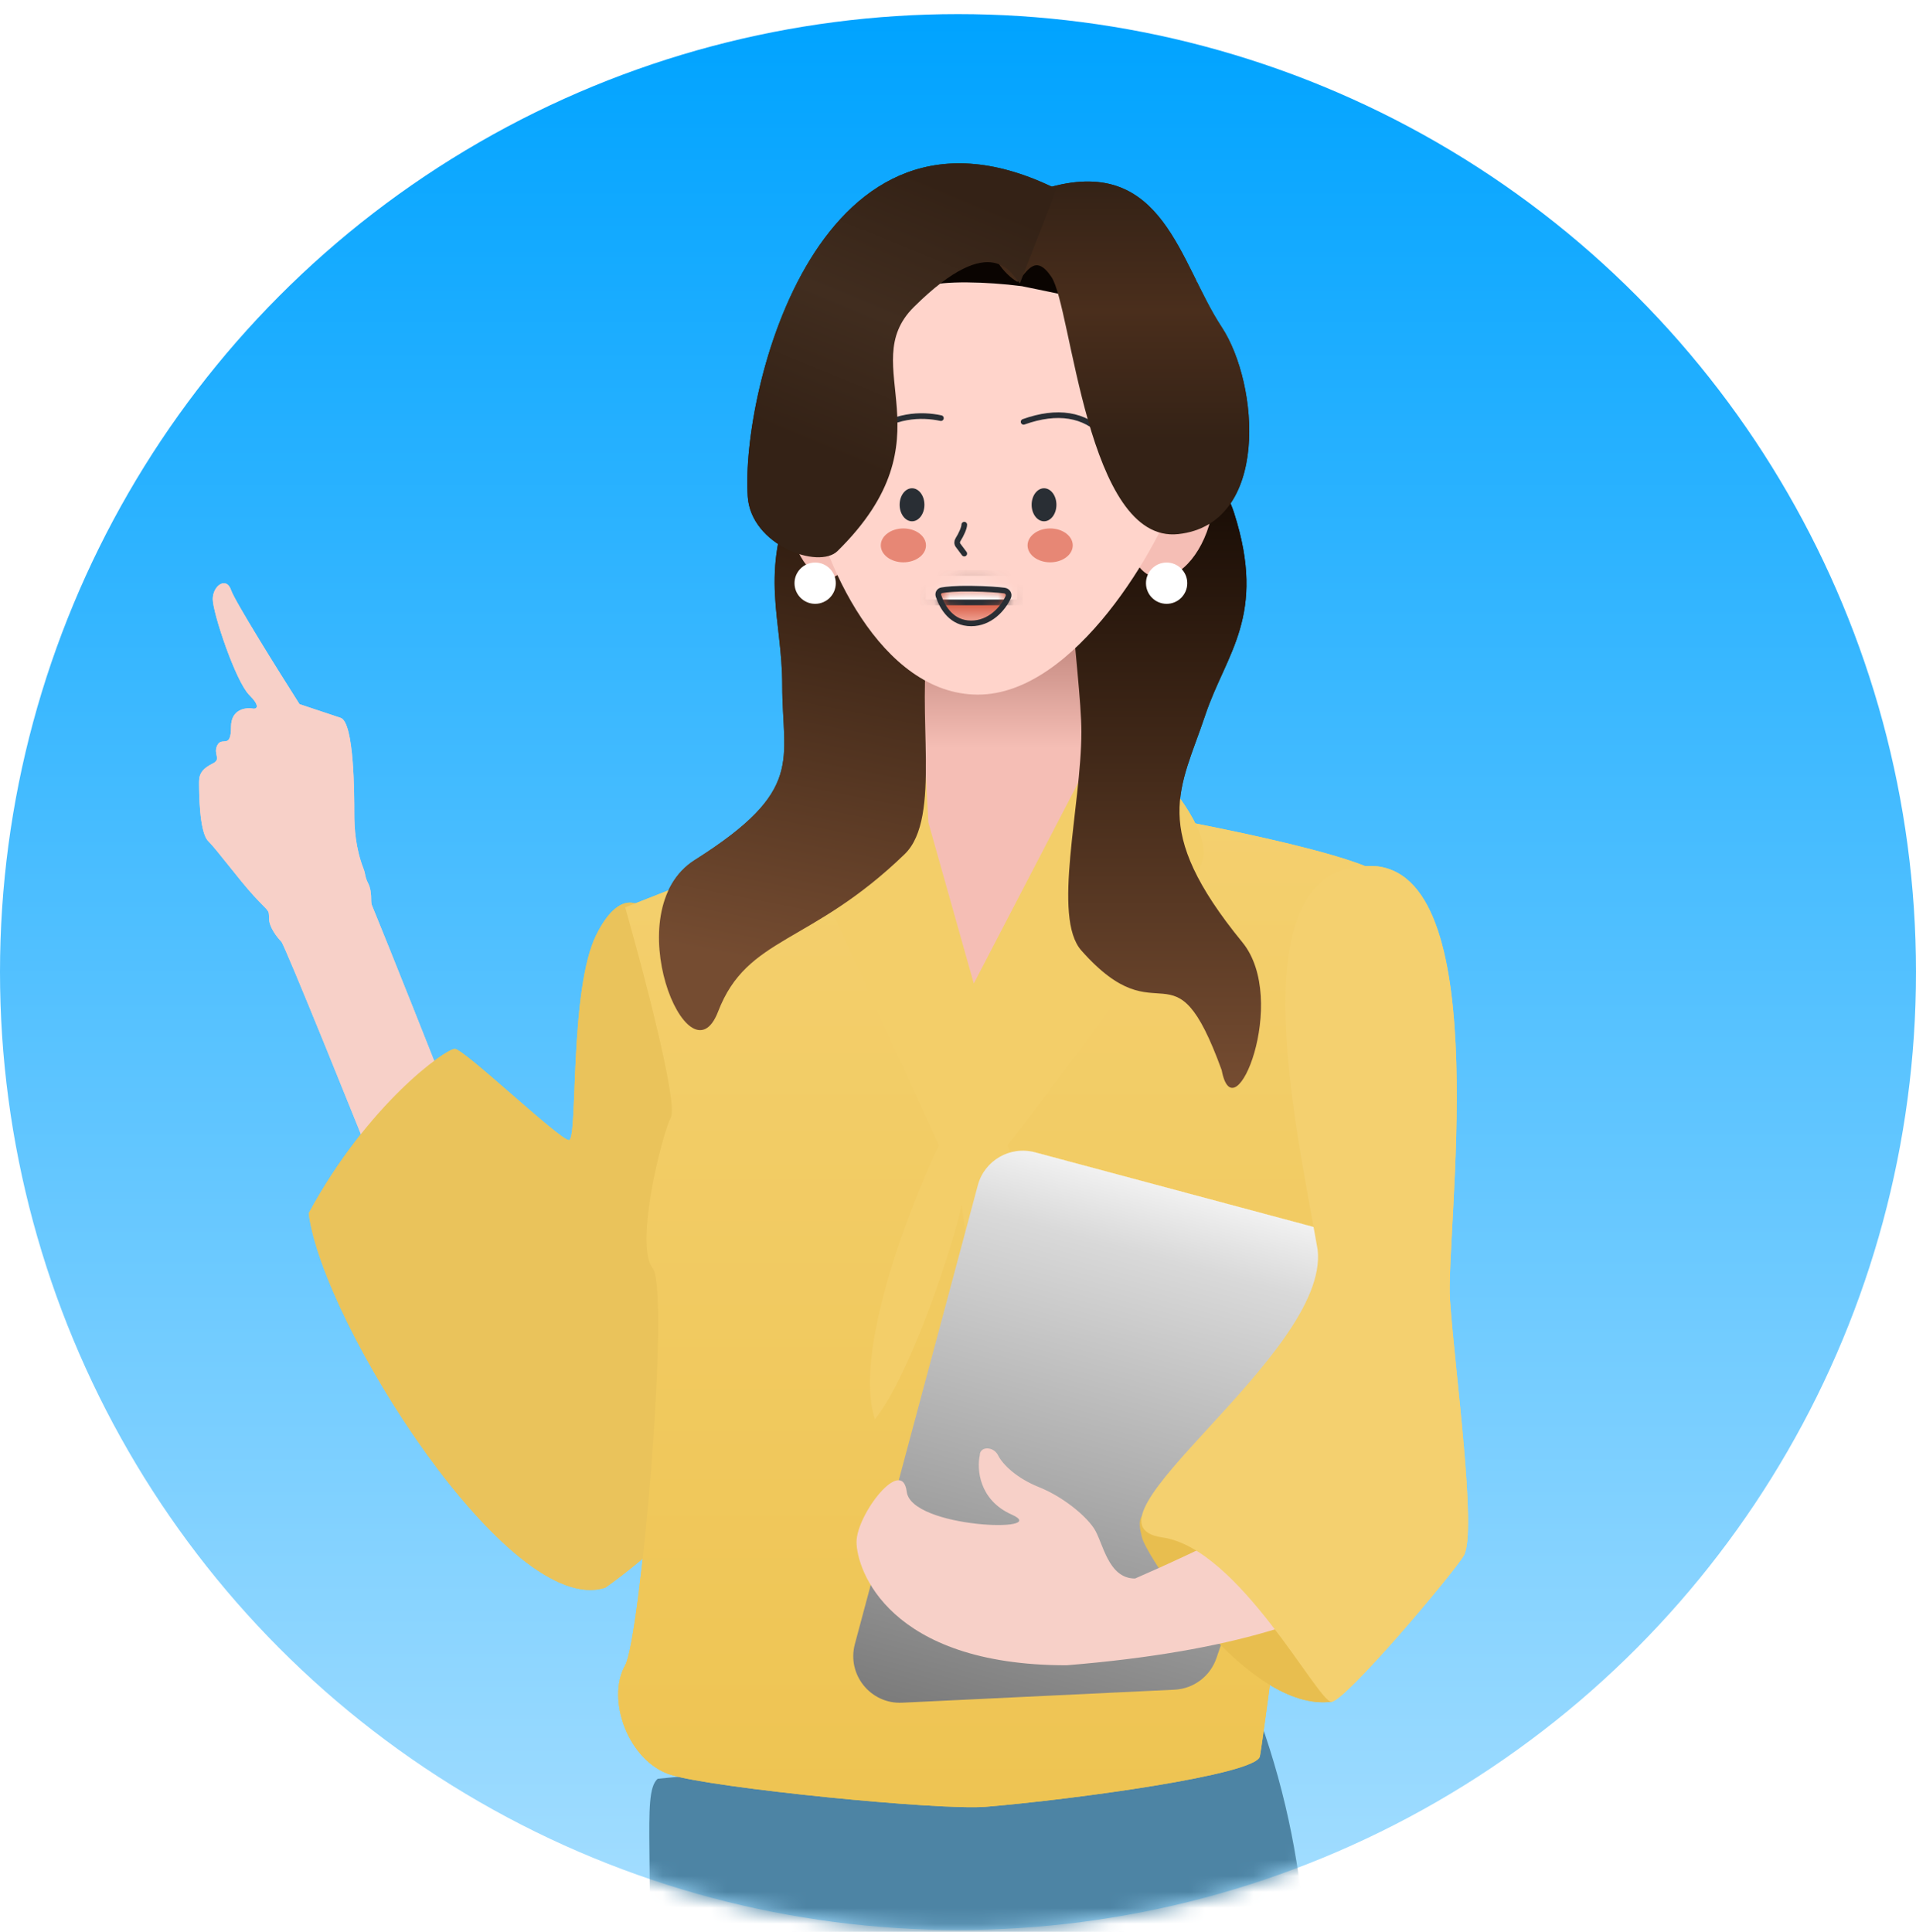 <svg width="120" height="121" viewBox="0 0 120 121" fill="none" xmlns="http://www.w3.org/2000/svg">
<circle cx="60" cy="60.883" r="60" fill="url(#paint0_linear_108_1296)"/>
<mask id="mask0_108_1296" style="mask-type:alpha" maskUnits="userSpaceOnUse" x="0" y="0" width="120" height="121">
<circle cx="60" cy="60.881" r="60" fill="#D9D9D9"/>
</mask>
<g mask="url(#mask0_108_1296)">
<path d="M40.363 128.864C41.17 116.868 40.112 112.374 41.189 111.411L78.924 107.756C85.764 126.977 78.751 143.027 78.924 166.128C82.698 193.958 82.58 210.36 83.222 219.194H67.774C68.203 216.247 65.125 195.552 64.184 170.845C61.118 155.515 60.515 128.979 59.852 130.544C59.351 131.724 59.467 163.298 56.873 170.491C54.278 177.685 56.985 213.336 56.873 219.194H37.586C37.788 214.677 39.684 184.878 42.775 164.359C43.519 159.415 39.556 140.86 40.363 128.864Z" fill="#4D84A4"/>
<path d="M21.332 44.961C22.19 45.246 22.19 49.822 22.19 50.966C22.19 51.851 22.265 53.124 22.762 54.397C22.908 54.769 22.835 54.884 23.055 55.324C23.341 55.896 23.189 56.446 23.287 56.685C24.317 59.181 27.288 66.67 28.767 70.411L29.339 71.555L24.764 76.416C22.476 70.697 17.844 59.201 17.615 58.972C17.386 58.744 16.849 58.087 16.849 57.515C16.849 56.943 16.849 57.15 15.899 56.113C14.934 55.058 13.612 53.253 13.04 52.681C12.468 52.109 12.468 49.536 12.468 48.964C12.468 48.392 12.754 48.106 13.326 47.82C13.898 47.534 13.326 47.248 13.612 46.676C13.898 46.104 14.47 46.962 14.47 45.532C14.47 44.389 15.423 44.293 15.899 44.389C16.09 44.389 16.3 44.217 15.613 43.531C14.755 42.673 13.326 38.383 13.326 37.526C13.326 36.668 14.184 36.096 14.47 36.954C14.698 37.64 17.424 42.006 18.759 44.103L21.332 44.961Z" fill="#F7D0C8"/>
<path d="M37.349 58.545C38.722 55.8 40.018 56.448 40.495 57.115C41.925 67.696 44.784 89.429 44.784 91.716C44.784 94.004 40.209 97.817 37.921 99.437C31.916 101.439 20.192 82.852 19.334 75.989C23.051 69.126 27.913 65.694 28.485 65.694C29.057 65.694 35.062 71.413 35.634 71.413C36.206 71.413 35.634 61.977 37.349 58.545Z" fill="#EAC35B"/>
<path d="M39.155 56.831L55.169 50.54C60.202 49.625 66.607 50.159 69.181 50.54C75.472 51.589 87.825 54.029 86.91 55.402C85.766 57.117 79.189 108.876 78.903 110.02C78.617 111.164 67.305 112.698 61.746 113.165C58.862 113.408 44.664 111.99 42.015 111.164C39.366 110.337 37.942 106.448 39.155 104.301C40.099 102.63 42.015 80.852 40.871 79.422C39.727 77.992 41.443 71.129 42.015 69.986C42.472 69.07 40.299 60.835 39.155 56.831Z" fill="url(#paint1_linear_108_1296)"/>
<g filter="url(#filter0_d_108_1296)">
<path d="M49.651 50.255L54.799 47.395L71.384 45.68C72.719 46.919 75.388 49.912 75.388 51.971C75.388 54.03 67.19 65.029 63.091 70.272C67.381 80.853 65.379 87.43 63.663 87.43C62.291 87.43 60.804 78.47 60.232 73.99C59.774 76.277 57.086 84.57 54.799 87.43C53.426 83.312 56.896 74.275 58.802 70.272L49.651 50.255Z" fill="#F3CE69"/>
</g>
<path d="M61.241 74.237C61.659 72.679 63.26 71.754 64.818 72.172L82.138 76.813C83.771 77.25 84.693 78.979 84.146 80.579L76.185 103.858C75.797 104.992 74.757 105.774 73.561 105.831L56.502 106.646C54.526 106.741 53.029 104.884 53.541 102.973L61.241 74.237Z" fill="url(#paint2_linear_108_1296)"/>
<path d="M83.395 106.585C78.133 107.272 71.813 97.457 71.527 96.313C71.241 95.169 71.24 94.597 72.956 94.311C74.672 94.025 79.533 96.599 82.107 98.886C84.165 100.716 83.872 104.774 83.395 106.585Z" fill="#E8BE4F"/>
<path d="M68.514 95.723C69.086 96.581 69.372 98.869 71.088 98.869C74.615 97.343 82.069 93.836 83.67 92.006C85.672 89.718 90.533 91.148 90.247 93.435C89.961 95.723 87.96 102.586 66.799 104.302C55.646 104.302 53.645 98.297 53.645 96.581C53.645 94.865 56.504 91.148 56.79 93.435C57.076 95.723 65.941 96.009 63.367 94.865C61.308 93.95 61.175 92.006 61.365 91.148C61.365 90.576 62.223 90.576 62.509 91.148C62.795 91.72 63.653 92.578 65.083 93.149C66.513 93.721 67.943 94.865 68.514 95.723Z" fill="#F7D0C8"/>
<path d="M86.241 54.259C77.319 53.573 81.095 70.082 82.525 78.279C83.27 84.856 66.796 95.437 72.802 96.295C77.606 96.981 82.525 106.589 83.382 106.589C84.239 106.589 90.988 98.582 91.674 97.439C92.532 96.009 91.102 85.714 90.816 81.425C90.53 77.136 93.676 55.117 86.241 54.259Z" fill="#F4D06F"/>
<path d="M58.146 51.519L57.37 37.301L68.486 34.975L67.711 48.676L60.989 61.601L58.146 51.519Z" fill="url(#paint3_linear_108_1296)"/>
<path d="M58.194 39.942C58.893 36.321 60.421 32.663 58.849 29.403C57.32 27.63 51.898 25.784 49.722 30.863C47.532 35.974 48.992 38.742 48.992 42.911C48.992 47.658 50.452 49.483 43.516 53.864C38.529 57.014 43.151 68.102 44.976 63.357C46.801 58.611 50.76 59.206 56.659 53.499C59.029 51.207 57.321 44.468 58.194 39.942Z" fill="url(#paint4_linear_108_1296)"/>
<ellipse cx="51.303" cy="31.87" rx="2.068" ry="4.395" transform="rotate(-8.896 51.303 31.87)" fill="#F5BEB5"/>
<path d="M67.727 45.834C67.727 42.111 66.004 32.477 67.728 29.547C69.192 28.082 75.638 26.962 77.293 32.133C79.361 38.595 76.776 40.922 75.483 44.8C73.945 49.407 71.951 51.852 77.809 59.018C80.759 62.626 77.293 71.168 76.516 67.031C73.457 58.61 72.727 65.182 67.727 59.535C65.874 57.441 67.727 50.487 67.727 45.834Z" fill="url(#paint5_linear_108_1296)"/>
<ellipse cx="73.326" cy="31.872" rx="2.585" ry="4.395" transform="rotate(13.459 73.326 31.872)" fill="#F5BEB5"/>
<path d="M61.251 43.507C55.157 43.507 51.39 35.083 50.652 30.323L49.101 23.319L61.657 14.037L74.952 17.607L73.918 30.323C72.687 34.131 67.344 43.507 61.251 43.507Z" fill="#FFD4CB"/>
<path d="M60.393 32.863C60.393 33.056 60.211 33.471 60 33.803C59.93 33.913 59.929 34.055 60.007 34.159L60.393 34.673" stroke="#292E34" stroke-width="0.354" stroke-linecap="round"/>
<path d="M62.799 37.047H59.179C58.94 37.047 58.765 37.272 58.851 37.495C59.126 38.209 59.696 39.047 60.822 39.047C61.954 39.047 62.749 38.201 63.103 37.486C63.208 37.272 63.038 37.047 62.799 37.047Z" fill="url(#paint6_linear_108_1296)"/>
<mask id="mask1_108_1296" style="mask-type:alpha" maskUnits="userSpaceOnUse" x="58" y="36" width="6" height="4">
<path d="M60.837 39.044C61.992 39.044 62.796 38.163 63.139 37.438C63.234 37.237 63.087 37.022 62.865 36.998L60.936 36.79C60.909 36.787 60.881 36.787 60.854 36.79L59.137 36.994C58.917 37.02 58.77 37.234 58.847 37.442C59.114 38.165 59.684 39.044 60.837 39.044Z" fill="#D9D9D9"/>
</mask>
<g mask="url(#mask1_108_1296)">
<rect x="57.791" y="35.886" width="6.096" height="1.845" fill="white" stroke="#292E34" stroke-width="0.354"/>
</g>
<path d="M60.825 39.045C62 39.045 62.812 38.133 63.144 37.402C63.23 37.213 63.103 37.013 62.897 36.988C62.522 36.942 61.852 36.883 60.825 36.871C59.828 36.858 59.273 36.918 58.982 36.971C58.812 37.002 58.724 37.165 58.78 37.329C59.031 38.071 59.611 39.045 60.825 39.045Z" stroke="#292E34" stroke-width="0.354" stroke-linecap="round"/>
<ellipse cx="57.121" cy="31.616" rx="0.776" ry="1.034" fill="#292E34"/>
<ellipse cx="56.579" cy="34.159" rx="1.415" ry="1.061" fill="#E1745F" fill-opacity="0.8"/>
<ellipse cx="65.772" cy="34.159" rx="1.415" ry="1.061" fill="#E1745F" fill-opacity="0.8"/>
<ellipse cx="65.388" cy="31.616" rx="0.776" ry="1.034" fill="#292E34"/>
<path d="M58.929 26.189C57.722 25.93 55.942 25.951 54.275 27.327" stroke="#292E34" stroke-width="0.354" stroke-linecap="round"/>
<path d="M69.126 27.218C67.942 25.948 66.227 25.662 64.109 26.421" stroke="#292E34" stroke-width="0.354" stroke-linecap="round"/>
<path d="M59.554 15.631C61.037 15.376 67.711 16.243 67.711 18.69C67.71 18.69 67.71 18.69 67.71 18.69L64.003 17.925C61.758 17.635 59.072 17.581 58.071 17.925C56.291 18.537 58.318 16.65 59.554 15.631Z" fill="#0A0401"/>
<path d="M73.8 33.452C68.055 34.08 67.127 19.228 65.851 17.346C64.829 15.839 64.348 17.026 63.709 17.654C62.007 16.608 60.233 13.204 65.85 11.697C72.871 9.815 73.867 16.468 76.512 20.481C78.864 24.047 79.545 32.825 73.8 33.452Z" fill="url(#paint7_linear_108_1296)"/>
<path d="M57.236 19.23C62.209 14.294 63.379 17.259 63.875 17.752L66.17 11.839C51.28 4.449 46.38 24.545 46.831 31.109C47.04 34.151 51.272 35.679 52.456 34.513C59.705 27.375 53.513 22.925 57.236 19.23Z" fill="url(#paint8_linear_108_1296)"/>
<circle cx="73.066" cy="36.527" r="1.293" fill="white"/>
<circle cx="51.053" cy="36.527" r="1.293" fill="white"/>
<path d="M21.332 44.961C22.19 45.246 22.19 49.822 22.19 50.966C22.19 51.851 22.265 53.124 22.762 54.397C22.908 54.769 22.835 54.884 23.055 55.324C23.341 55.896 23.189 56.446 23.287 56.685C24.317 59.181 27.288 66.67 28.767 70.411L29.339 71.555L24.764 76.416C22.476 70.697 17.844 59.201 17.615 58.972C17.386 58.744 16.849 58.087 16.849 57.515C16.849 56.943 16.849 57.15 15.899 56.113C14.934 55.058 13.612 53.253 13.04 52.681C12.468 52.109 12.468 49.536 12.468 48.964C12.468 48.392 12.754 48.106 13.326 47.82C13.898 47.534 13.326 47.248 13.612 46.676C13.898 46.104 14.47 46.962 14.47 45.532C14.47 44.389 15.423 44.293 15.899 44.389C16.09 44.389 16.3 44.217 15.613 43.531C14.755 42.673 13.326 38.383 13.326 37.526C13.326 36.668 14.184 36.096 14.47 36.954C14.698 37.64 17.424 42.006 18.759 44.103L21.332 44.961Z" fill="#F7D0C8"/>
<path d="M37.349 58.545C38.722 55.8 40.018 56.448 40.495 57.115C41.925 67.696 44.784 89.429 44.784 91.716C44.784 94.004 40.209 97.817 37.921 99.437C31.916 101.439 20.192 82.852 19.334 75.989C23.051 69.126 27.913 65.694 28.485 65.694C29.057 65.694 35.062 71.413 35.634 71.413C36.206 71.413 35.634 61.977 37.349 58.545Z" fill="#EAC35B"/>
<path d="M39.155 56.831L55.169 50.54C60.202 49.625 66.607 50.159 69.181 50.54C75.472 51.589 87.825 54.029 86.91 55.402C85.766 57.117 79.189 108.876 78.903 110.02C78.617 111.164 67.305 112.698 61.746 113.165C58.862 113.408 44.664 111.99 42.015 111.164C39.366 110.337 37.942 106.448 39.155 104.301C40.099 102.63 42.015 80.852 40.871 79.422C39.727 77.992 41.443 71.129 42.015 69.986C42.472 69.07 40.299 60.835 39.155 56.831Z" fill="url(#paint9_linear_108_1296)"/>
<g filter="url(#filter1_d_108_1296)">
<path d="M49.651 50.255L54.799 47.395L71.384 45.68C72.719 46.919 75.388 49.912 75.388 51.971C75.388 54.03 67.19 65.029 63.091 70.272C67.381 80.853 65.379 87.43 63.663 87.43C62.291 87.43 60.804 78.47 60.232 73.99C59.774 76.277 57.086 84.57 54.799 87.43C53.426 83.312 56.896 74.275 58.802 70.272L49.651 50.255Z" fill="#F3CE69"/>
</g>
<path d="M61.241 74.237C61.659 72.679 63.26 71.754 64.818 72.172L82.138 76.813C83.771 77.25 84.693 78.979 84.146 80.579L76.185 103.858C75.797 104.992 74.757 105.774 73.561 105.831L56.502 106.646C54.526 106.741 53.029 104.884 53.541 102.973L61.241 74.237Z" fill="url(#paint10_linear_108_1296)"/>
<path d="M83.395 106.585C78.133 107.272 71.813 97.457 71.527 96.313C71.241 95.169 71.24 94.597 72.956 94.311C74.672 94.025 79.533 96.599 82.107 98.886C84.165 100.716 83.872 104.774 83.395 106.585Z" fill="#E8BE4F"/>
<path d="M68.514 95.723C69.086 96.581 69.372 98.869 71.088 98.869C74.615 97.343 82.069 93.836 83.67 92.006C85.672 89.718 90.533 91.148 90.247 93.435C89.961 95.723 87.96 102.586 66.799 104.302C55.646 104.302 53.645 98.297 53.645 96.581C53.645 94.865 56.504 91.148 56.79 93.435C57.076 95.723 65.941 96.009 63.367 94.865C61.308 93.95 61.175 92.006 61.365 91.148C61.365 90.576 62.223 90.576 62.509 91.148C62.795 91.72 63.653 92.578 65.083 93.149C66.513 93.721 67.943 94.865 68.514 95.723Z" fill="#F7D0C8"/>
<path d="M86.241 54.259C77.319 53.573 81.095 70.082 82.525 78.279C83.27 84.856 66.796 95.437 72.802 96.295C77.606 96.981 82.525 106.589 83.382 106.589C84.239 106.589 90.988 98.582 91.674 97.439C92.532 96.009 91.102 85.714 90.816 81.425C90.53 77.136 93.676 55.117 86.241 54.259Z" fill="#F4D06F"/>
<path d="M58.146 51.519L57.37 37.301L68.486 34.975L67.711 48.676L60.989 61.601L58.146 51.519Z" fill="url(#paint11_linear_108_1296)"/>
<path d="M58.194 39.942C58.893 36.321 60.421 32.663 58.849 29.403C57.32 27.63 51.898 25.784 49.722 30.863C47.532 35.974 48.992 38.742 48.992 42.911C48.992 47.658 50.452 49.483 43.516 53.864C38.529 57.014 43.151 68.102 44.976 63.357C46.801 58.611 50.76 59.206 56.659 53.499C59.029 51.207 57.321 44.468 58.194 39.942Z" fill="url(#paint12_linear_108_1296)"/>
<ellipse cx="51.303" cy="31.87" rx="2.068" ry="4.395" transform="rotate(-8.896 51.303 31.87)" fill="#F5BEB5"/>
<path d="M67.727 45.834C67.727 42.111 66.004 32.477 67.728 29.547C69.192 28.082 75.638 26.962 77.293 32.133C79.361 38.595 76.776 40.922 75.483 44.8C73.945 49.407 71.951 51.852 77.809 59.018C80.759 62.626 77.293 71.168 76.516 67.031C73.457 58.61 72.727 65.182 67.727 59.535C65.874 57.441 67.727 50.487 67.727 45.834Z" fill="url(#paint13_linear_108_1296)"/>
<ellipse cx="73.326" cy="31.872" rx="2.585" ry="4.395" transform="rotate(13.459 73.326 31.872)" fill="#F5BEB5"/>
<path d="M61.251 43.507C55.157 43.507 51.39 35.083 50.652 30.323L49.101 23.319L61.657 14.037L74.952 17.607L73.918 30.323C72.687 34.131 67.344 43.507 61.251 43.507Z" fill="#FFD4CB"/>
<path d="M60.393 32.863C60.393 33.056 60.211 33.471 60 33.803C59.93 33.913 59.929 34.055 60.007 34.159L60.393 34.673" stroke="#292E34" stroke-width="0.354" stroke-linecap="round"/>
<path d="M62.799 37.047H59.179C58.94 37.047 58.765 37.272 58.851 37.495C59.126 38.209 59.696 39.047 60.822 39.047C61.954 39.047 62.749 38.201 63.103 37.486C63.208 37.272 63.038 37.047 62.799 37.047Z" fill="url(#paint14_linear_108_1296)"/>
<mask id="mask2_108_1296" style="mask-type:alpha" maskUnits="userSpaceOnUse" x="58" y="36" width="6" height="4">
<path d="M60.837 39.044C61.992 39.044 62.796 38.163 63.139 37.438C63.234 37.237 63.087 37.022 62.865 36.998L60.936 36.79C60.909 36.787 60.881 36.787 60.854 36.79L59.137 36.994C58.917 37.02 58.77 37.234 58.847 37.442C59.114 38.165 59.684 39.044 60.837 39.044Z" fill="#D9D9D9"/>
</mask>
<g mask="url(#mask2_108_1296)">
<rect x="57.791" y="35.886" width="6.096" height="1.845" fill="white" stroke="#292E34" stroke-width="0.354"/>
</g>
<path d="M60.825 39.045C62 39.045 62.812 38.133 63.144 37.402C63.23 37.213 63.103 37.013 62.897 36.988C62.522 36.942 61.852 36.883 60.825 36.871C59.828 36.858 59.273 36.918 58.982 36.971C58.812 37.002 58.724 37.165 58.78 37.329C59.031 38.071 59.611 39.045 60.825 39.045Z" stroke="#292E34" stroke-width="0.354" stroke-linecap="round"/>
<ellipse cx="57.121" cy="31.616" rx="0.776" ry="1.034" fill="#292E34"/>
<ellipse cx="56.579" cy="34.159" rx="1.415" ry="1.061" fill="#E1745F" fill-opacity="0.8"/>
<ellipse cx="65.772" cy="34.159" rx="1.415" ry="1.061" fill="#E1745F" fill-opacity="0.8"/>
<ellipse cx="65.388" cy="31.616" rx="0.776" ry="1.034" fill="#292E34"/>
<path d="M58.929 26.189C57.722 25.93 55.942 25.951 54.275 27.327" stroke="#292E34" stroke-width="0.354" stroke-linecap="round"/>
<path d="M69.126 27.218C67.942 25.948 66.227 25.662 64.109 26.421" stroke="#292E34" stroke-width="0.354" stroke-linecap="round"/>
<path d="M59.554 15.631C61.037 15.376 67.711 16.243 67.711 18.69C67.71 18.69 67.71 18.69 67.71 18.69L64.003 17.925C61.758 17.635 59.072 17.581 58.071 17.925C56.291 18.537 58.318 16.65 59.554 15.631Z" fill="#0A0401"/>
<path d="M73.8 33.452C68.055 34.08 67.127 19.228 65.851 17.346C64.829 15.839 64.348 17.026 63.709 17.654C62.007 16.608 60.233 13.204 65.85 11.697C72.871 9.815 73.867 16.468 76.512 20.481C78.864 24.047 79.545 32.825 73.8 33.452Z" fill="url(#paint15_linear_108_1296)"/>
<path d="M57.236 19.23C62.209 14.294 63.379 17.259 63.875 17.752L66.17 11.839C51.28 4.449 46.38 24.545 46.831 31.109C47.04 34.151 51.272 35.679 52.456 34.513C59.705 27.375 53.513 22.925 57.236 19.23Z" fill="url(#paint16_linear_108_1296)"/>
<circle cx="73.066" cy="36.527" r="1.293" fill="white"/>
<circle cx="51.053" cy="36.527" r="1.293" fill="white"/>
</g>
<defs>
<filter id="filter0_d_108_1296" x="48.191" y="45.68" width="28.657" height="44.671" filterUnits="userSpaceOnUse" color-interpolation-filters="sRGB">
<feFlood flood-opacity="0" result="BackgroundImageFix"/>
<feColorMatrix in="SourceAlpha" type="matrix" values="0 0 0 0 0 0 0 0 0 0 0 0 0 0 0 0 0 0 127 0" result="hardAlpha"/>
<feOffset dy="1.46"/>
<feGaussianBlur stdDeviation="0.73"/>
<feComposite in2="hardAlpha" operator="out"/>
<feColorMatrix type="matrix" values="0 0 0 0 0.575 0 0 0 0 0.463 0 0 0 0 0.163 0 0 0 0.2 0"/>
<feBlend mode="normal" in2="BackgroundImageFix" result="effect1_dropShadow_108_1296"/>
<feBlend mode="normal" in="SourceGraphic" in2="effect1_dropShadow_108_1296" result="shape"/>
</filter>
<filter id="filter1_d_108_1296" x="48.191" y="45.68" width="28.657" height="44.671" filterUnits="userSpaceOnUse" color-interpolation-filters="sRGB">
<feFlood flood-opacity="0" result="BackgroundImageFix"/>
<feColorMatrix in="SourceAlpha" type="matrix" values="0 0 0 0 0 0 0 0 0 0 0 0 0 0 0 0 0 0 127 0" result="hardAlpha"/>
<feOffset dy="1.46"/>
<feGaussianBlur stdDeviation="0.73"/>
<feComposite in2="hardAlpha" operator="out"/>
<feColorMatrix type="matrix" values="0 0 0 0 0.575 0 0 0 0 0.463 0 0 0 0 0.163 0 0 0 0.2 0"/>
<feBlend mode="normal" in2="BackgroundImageFix" result="effect1_dropShadow_108_1296"/>
<feBlend mode="normal" in="SourceGraphic" in2="effect1_dropShadow_108_1296" result="shape"/>
</filter>
<linearGradient id="paint0_linear_108_1296" x1="60" y1="0.883" x2="60" y2="120.883" gradientUnits="userSpaceOnUse">
<stop stop-color="#00A3FF"/>
<stop offset="1" stop-color="#A5DEFF"/>
</linearGradient>
<linearGradient id="paint1_linear_108_1296" x1="62.868" y1="50.035" x2="62.868" y2="113.41" gradientUnits="userSpaceOnUse">
<stop stop-color="#F4D06F"/>
<stop offset="1" stop-color="#EEC452"/>
</linearGradient>
<linearGradient id="paint2_linear_108_1296" x1="73.577" y1="74.519" x2="64.086" y2="109.94" gradientUnits="userSpaceOnUse">
<stop stop-color="white"/>
<stop offset="0" stop-color="#F1F1F1"/>
<stop offset="0.12" stop-color="#D9D9D9"/>
<stop offset="1" stop-color="#787878"/>
</linearGradient>
<linearGradient id="paint3_linear_108_1296" x1="62.928" y1="38.594" x2="62.928" y2="46.866" gradientUnits="userSpaceOnUse">
<stop stop-color="#B97D74"/>
<stop offset="1" stop-color="#F5BEB5"/>
</linearGradient>
<linearGradient id="paint4_linear_108_1296" x1="55.7" y1="21.791" x2="48.252" y2="60.377" gradientUnits="userSpaceOnUse">
<stop stop-color="#120802"/>
<stop offset="1" stop-color="#754C31"/>
</linearGradient>
<linearGradient id="paint5_linear_108_1296" x1="72.423" y1="28.32" x2="72.423" y2="67.99" gradientUnits="userSpaceOnUse">
<stop stop-color="#120802"/>
<stop offset="1" stop-color="#754C31"/>
</linearGradient>
<linearGradient id="paint6_linear_108_1296" x1="60.822" y1="37.305" x2="60.822" y2="39.047" gradientUnits="userSpaceOnUse">
<stop stop-color="#CE3D21"/>
<stop offset="1" stop-color="#F2A99B"/>
</linearGradient>
<linearGradient id="paint7_linear_108_1296" x1="70.564" y1="11.449" x2="70.564" y2="33.681" gradientUnits="userSpaceOnUse">
<stop stop-color="#342216"/>
<stop offset="0.359" stop-color="#4A2E1C"/>
<stop offset="0.724" stop-color="#342216"/>
</linearGradient>
<linearGradient id="paint8_linear_108_1296" x1="56.088" y1="10.416" x2="46.799" y2="33.051" gradientUnits="userSpaceOnUse">
<stop stop-color="#342216"/>
<stop offset="0.365" stop-color="#412D1F"/>
<stop offset="0.745" stop-color="#342216"/>
</linearGradient>
<linearGradient id="paint9_linear_108_1296" x1="62.868" y1="50.035" x2="62.868" y2="113.41" gradientUnits="userSpaceOnUse">
<stop stop-color="#F4D06F"/>
<stop offset="1" stop-color="#EEC452"/>
</linearGradient>
<linearGradient id="paint10_linear_108_1296" x1="73.577" y1="74.519" x2="64.086" y2="109.94" gradientUnits="userSpaceOnUse">
<stop stop-color="white"/>
<stop offset="0" stop-color="#F1F1F1"/>
<stop offset="0.12" stop-color="#D9D9D9"/>
<stop offset="1" stop-color="#787878"/>
</linearGradient>
<linearGradient id="paint11_linear_108_1296" x1="62.928" y1="38.594" x2="62.928" y2="46.866" gradientUnits="userSpaceOnUse">
<stop stop-color="#B97D74"/>
<stop offset="1" stop-color="#F5BEB5"/>
</linearGradient>
<linearGradient id="paint12_linear_108_1296" x1="55.7" y1="21.791" x2="48.252" y2="60.377" gradientUnits="userSpaceOnUse">
<stop stop-color="#120802"/>
<stop offset="1" stop-color="#754C31"/>
</linearGradient>
<linearGradient id="paint13_linear_108_1296" x1="72.423" y1="28.32" x2="72.423" y2="67.99" gradientUnits="userSpaceOnUse">
<stop stop-color="#120802"/>
<stop offset="1" stop-color="#754C31"/>
</linearGradient>
<linearGradient id="paint14_linear_108_1296" x1="60.822" y1="37.305" x2="60.822" y2="39.047" gradientUnits="userSpaceOnUse">
<stop stop-color="#CE3D21"/>
<stop offset="1" stop-color="#F2A99B"/>
</linearGradient>
<linearGradient id="paint15_linear_108_1296" x1="70.564" y1="11.449" x2="70.564" y2="33.681" gradientUnits="userSpaceOnUse">
<stop stop-color="#342216"/>
<stop offset="0.359" stop-color="#4A2E1C"/>
<stop offset="0.724" stop-color="#342216"/>
</linearGradient>
<linearGradient id="paint16_linear_108_1296" x1="56.088" y1="10.416" x2="46.799" y2="33.051" gradientUnits="userSpaceOnUse">
<stop stop-color="#342216"/>
<stop offset="0.365" stop-color="#412D1F"/>
<stop offset="0.745" stop-color="#342216"/>
</linearGradient>
</defs>
</svg>
